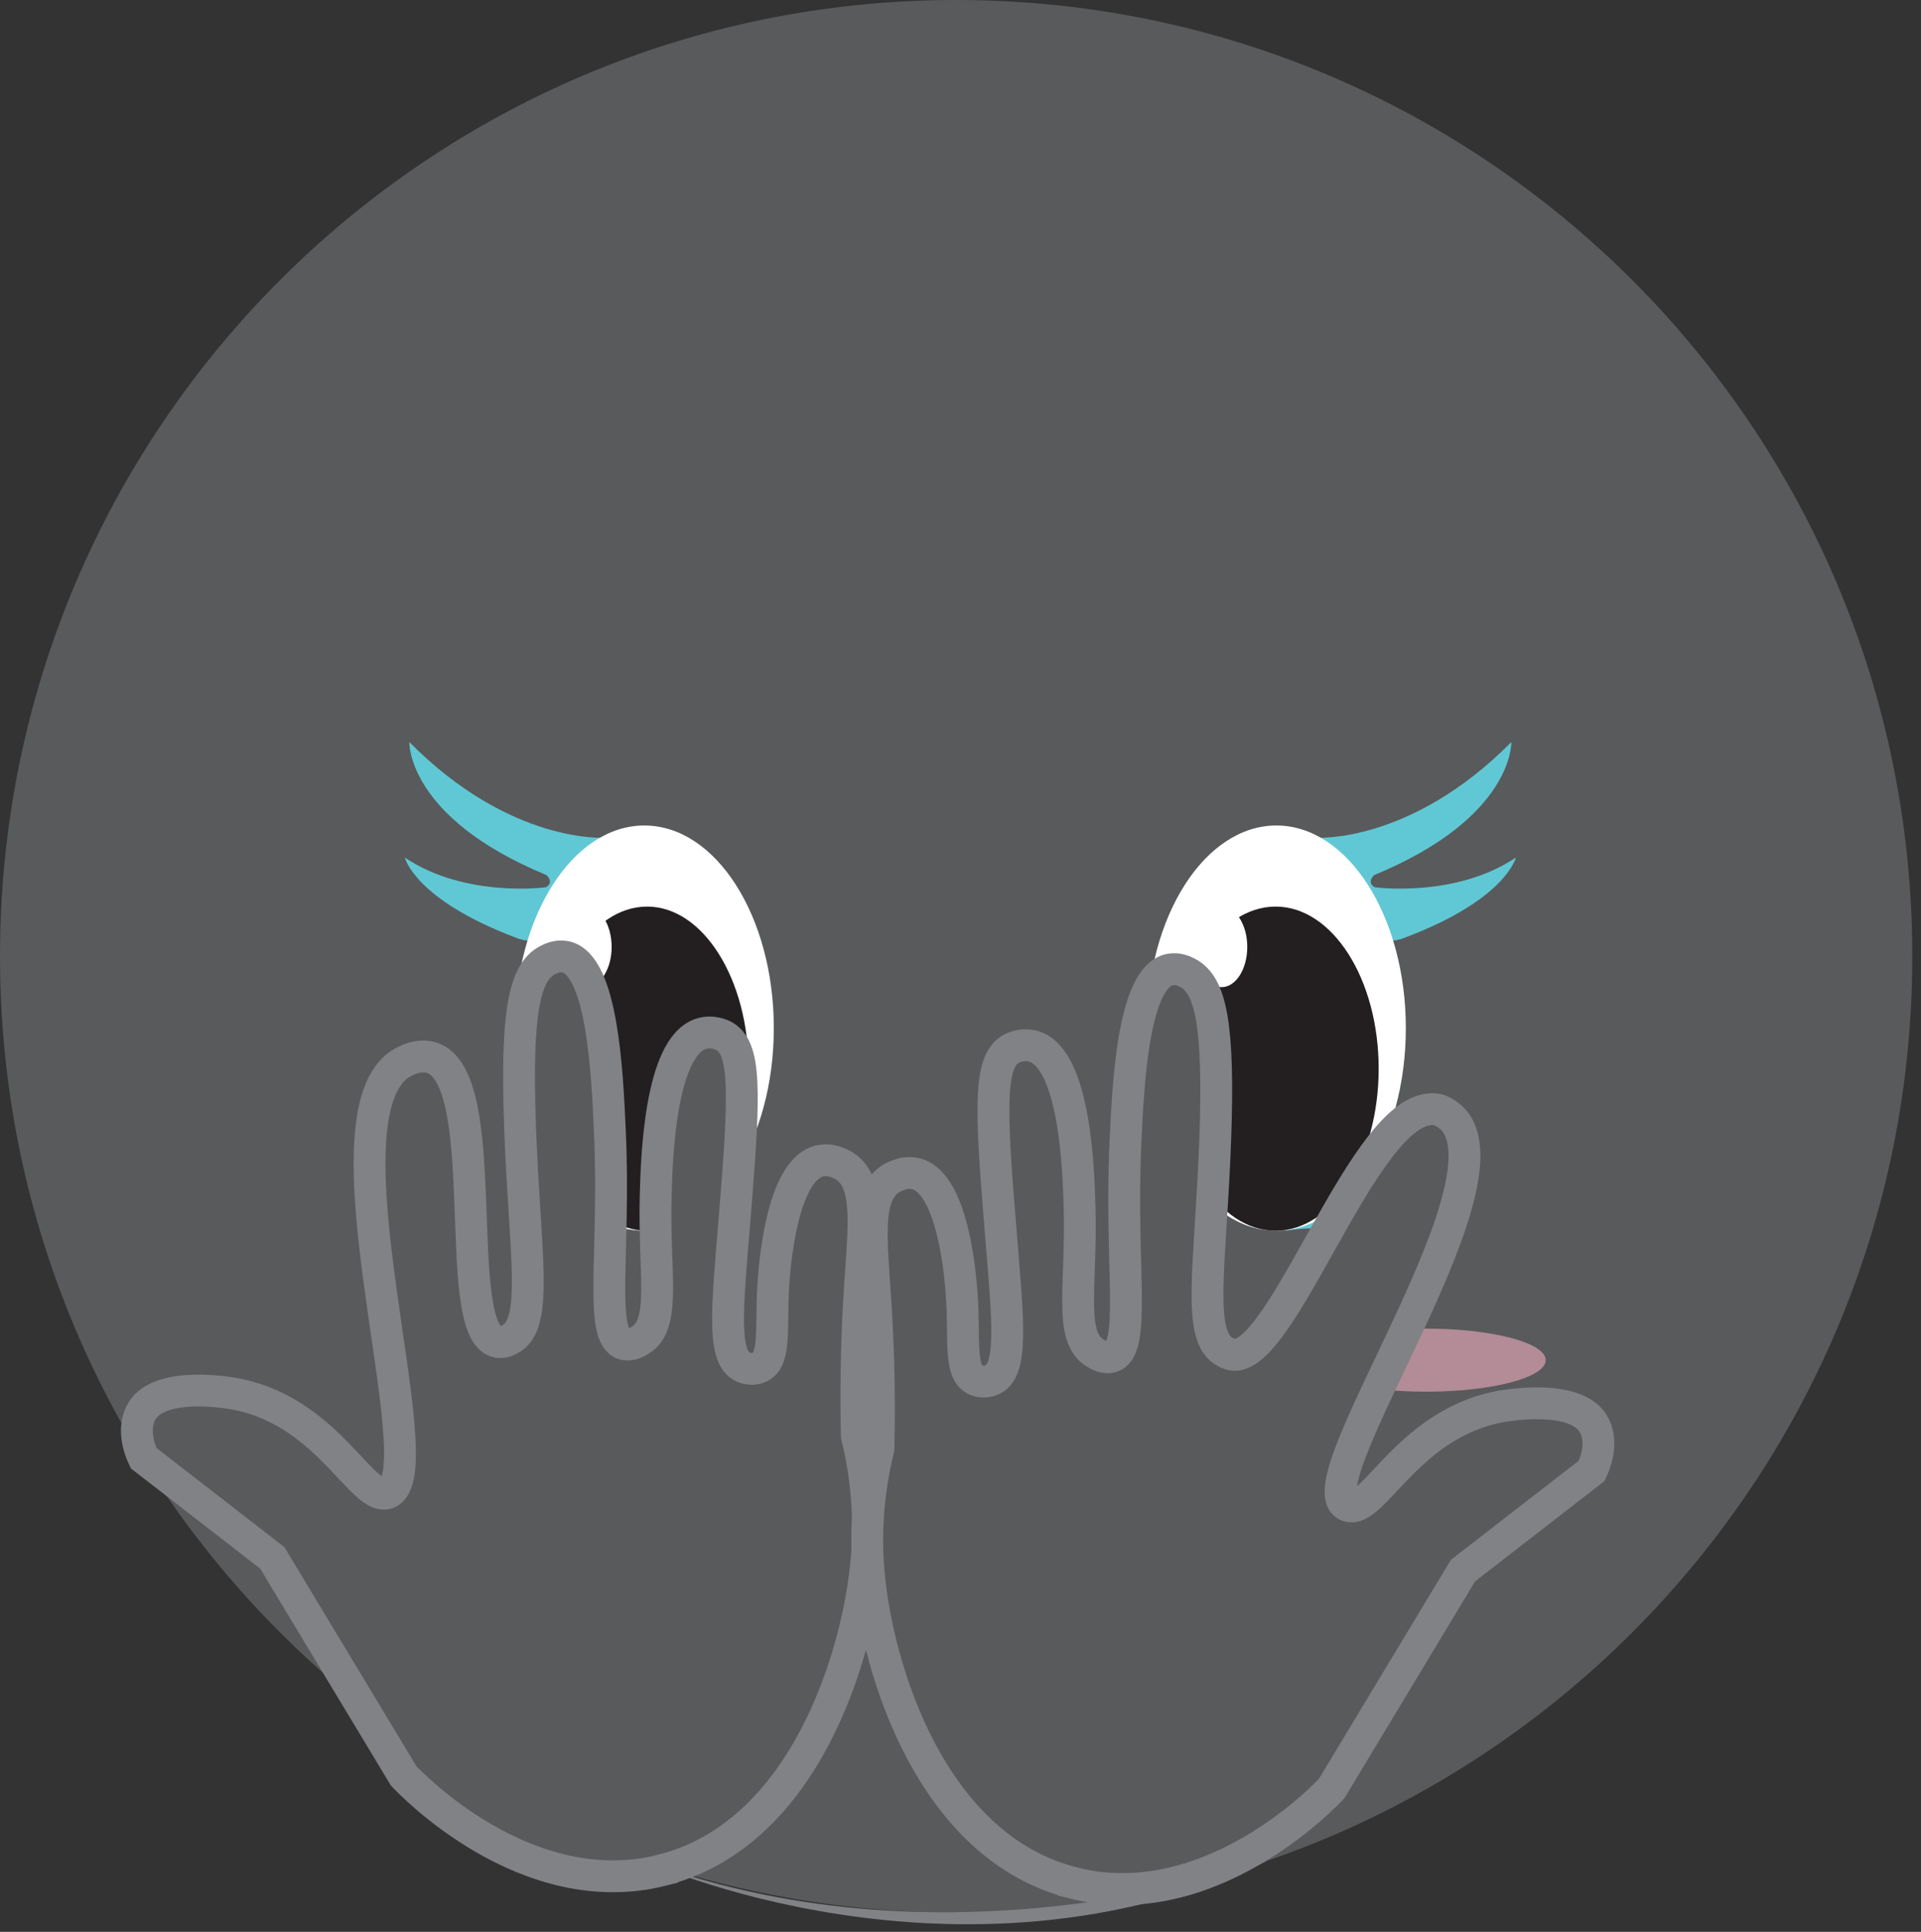 <svg width="181" height="182" viewBox="0 0 181 182" fill="none" xmlns="http://www.w3.org/2000/svg">
<rect x="0" y="0" width="181" height="182" fill="#333333" stroke="none"/>
<g clip-path="url(#clip0_1048_20365)">
<path d="M90.09 180.18C139.845 180.18 180.18 139.845 180.18 90.09C180.18 40.335 139.845 0 90.09 0C40.335 0 0 40.335 0 90.09C0 139.845 40.335 180.18 90.09 180.18Z" fill="#595A5C"/>
<path d="M60.7 175.28C60.7 175.28 90.09 188.79 119.48 175.28C119.48 175.28 90.09 186.24 60.7 175.28Z" fill="#818285"/>
<path d="M53.97 115.95C53.97 115.95 57.03 115.41 60.36 115.95L58.48 114.4C58.48 114.4 54.52 114.86 53.96 115.95H53.97Z" fill="#60C8D4"/>
<path d="M38.14 80.78C38.14 80.78 39.02 84.74 48.69 88.37C48.69 88.37 54.63 91.12 57.04 78.92C57.04 78.92 48.14 79.58 38.57 69.91C38.57 69.91 38.3 77 51.49 82.44C51.49 82.44 52.26 83.1 51.44 83.59C51.44 83.59 43.85 84.63 38.14 80.79V80.78Z" fill="#60C8D4"/>
<path d="M60.71 115.95C67.448 115.95 72.91 107.403 72.91 96.86C72.91 86.317 67.448 77.77 60.71 77.77C53.972 77.77 48.51 86.317 48.51 96.86C48.51 107.403 53.972 115.95 60.71 115.95Z" fill="white"/>
<path d="M142.83 80.78C142.83 80.78 141.95 84.74 132.28 88.37C132.28 88.37 126.34 91.12 123.93 78.92C123.93 78.92 132.83 79.58 142.4 69.91C142.4 69.91 142.67 77 129.48 82.44C129.48 82.44 128.71 83.1 129.53 83.59C129.53 83.59 137.12 84.63 142.83 80.79V80.78Z" fill="#60C8D4"/>
<path d="M127.5 115.95C127.5 115.95 124.44 115.41 121.11 115.95L122.99 114.4C122.99 114.4 126.95 114.86 127.51 115.95H127.5Z" fill="#60C8D4"/>
<path d="M120.26 115.95C126.998 115.95 132.46 107.403 132.46 96.86C132.46 86.317 126.998 77.77 120.26 77.77C113.522 77.77 108.06 86.317 108.06 96.86C108.06 107.403 113.522 115.95 120.26 115.95Z" fill="white"/>
<path d="M60.97 115.95C66.255 115.95 70.54 109.114 70.54 100.68C70.54 92.247 66.255 85.41 60.97 85.41C55.684 85.41 51.4 92.247 51.4 100.68C51.4 109.114 55.684 115.95 60.97 115.95Z" fill="#231F20"/>
<path d="M55.21 93C56.547 93 57.63 91.303 57.63 89.21C57.63 87.117 56.547 85.42 55.21 85.42C53.873 85.42 52.79 87.117 52.79 89.21C52.79 91.303 53.873 93 55.21 93Z" fill="white"/>
<path d="M120.19 115.95C125.553 115.95 129.9 109.114 129.9 100.68C129.9 92.247 125.553 85.41 120.19 85.41C114.827 85.41 110.48 92.247 110.48 100.68C110.48 109.114 114.827 115.95 120.19 115.95Z" fill="#231F20"/>
<path d="M115.1 93C116.437 93 117.52 91.303 117.52 89.21C117.52 87.117 116.437 85.42 115.1 85.42C113.764 85.42 112.68 87.117 112.68 89.21C112.68 91.303 113.764 93 115.1 93Z" fill="white"/>
<path opacity="0.57" d="M49.43 131.11C55.66 131.11 60.71 129.78 60.71 128.14C60.71 126.5 55.66 125.17 49.43 125.17C43.2 125.17 38.15 126.5 38.15 128.14C38.15 129.78 43.2 131.11 49.43 131.11Z" fill="#F7B1C4"/>
<path opacity="0.57" d="M134.36 131.11C140.59 131.11 145.64 129.78 145.64 128.14C145.64 126.5 140.59 125.17 134.36 125.17C128.13 125.17 123.08 126.5 123.08 128.14C123.08 129.78 128.13 131.11 134.36 131.11Z" fill="#F7B1C4"/>
<path d="M62.36 176.2C49.58 179.4 38.71 168.03 38.03 167.3C33.9 160.45 29.77 153.6 25.65 146.76L25.4 146.57L15.26 138.71L13.54 137.38C13.32 136.92 12.4 134.93 13.25 133.16C14.66 130.21 20.77 131.11 21.49 131.21C30.74 132.5 34.11 141.64 36.54 140.65C41.19 138.76 29.62 104.91 37.9 100.12C38.15 99.98 39.4 99.26 40.65 99.64C46.64 101.48 42.36 125.53 46.88 126.42C47.38 126.52 47.8 126.3 48.04 126.18C50.81 124.77 49.44 118.13 49 106.19C48.61 95.33 49.41 91.58 51.61 90.45C51.87 90.32 52.51 89.99 53.26 90.14C56.75 90.84 57.21 101 57.46 106.47C57.99 118.12 56.38 125.87 58.76 126.62C59.41 126.82 60.07 126.42 60.34 126.25C62.82 124.73 61.58 119.93 61.78 112.63C61.87 109.28 62.16 98.63 66.07 97.39C67.14 97.05 68.09 97.54 68.16 97.57C70.28 98.69 70.22 102.63 69.24 114.5C68.52 123.26 68 127.84 70 128.78C70.46 129 71.11 129.04 71.62 128.78C73.16 128 72.59 124.93 72.88 120.82C72.98 119.43 73.61 110.46 77.09 109.41C78.33 109.04 79.5 109.8 79.64 109.9C81.98 111.47 81.38 115.69 81.01 121.52C80.8 124.82 80.6 129.51 80.73 135.28C81.42 138.07 82.08 142.14 81.65 146.99C80.84 156.07 75.76 172.84 62.36 176.19V176.2Z" fill="#595A5C" stroke="#818285" stroke-width="3" stroke-miterlimit="10"/>
<path d="M101.14 177.4C113.92 180.6 124.79 169.23 125.47 168.5C129.6 161.65 133.73 154.8 137.85 147.96L138.1 147.77L148.24 139.91L149.96 138.58C150.18 138.12 151.1 136.13 150.25 134.36C148.84 131.41 142.73 132.31 142.01 132.41C132.76 133.7 129.39 142.84 126.96 141.85C122.31 139.96 144.39 109.61 136.11 104.83C135.86 104.69 135.26 104.27 134.01 104.65C128.02 106.49 121.15 126.73 116.62 127.62C116.12 127.72 115.7 127.5 115.46 127.38C112.69 125.97 114.06 119.33 114.5 107.39C114.89 96.53 114.09 92.78 111.89 91.65C111.63 91.52 110.99 91.19 110.24 91.34C106.75 92.04 106.29 102.2 106.04 107.67C105.51 119.32 107.12 127.07 104.74 127.82C104.09 128.02 103.43 127.62 103.16 127.45C100.68 125.93 101.92 121.13 101.72 113.83C101.63 110.48 101.34 99.83 97.43 98.59C96.36 98.25 95.41 98.74 95.34 98.77C93.22 99.89 93.28 103.83 94.26 115.7C94.98 124.46 95.5 129.04 93.5 129.98C93.04 130.2 92.39 130.24 91.88 129.98C90.34 129.2 90.91 126.13 90.62 122.02C90.52 120.63 89.89 111.66 86.41 110.61C85.17 110.24 84 111 83.86 111.1C81.52 112.67 82.12 116.89 82.49 122.72C82.7 126.02 82.9 130.71 82.77 136.48C82.08 139.27 81.42 143.34 81.85 148.19C82.66 157.27 87.74 174.04 101.14 177.39V177.4Z" fill="#595A5C" stroke="#818285" stroke-width="3" stroke-miterlimit="10"/>
</g>
<defs>
<clipPath id="clip0_1048_20365">
<rect width="180.19" height="181.29" fill="white"/>
</clipPath>
</defs>
</svg>
